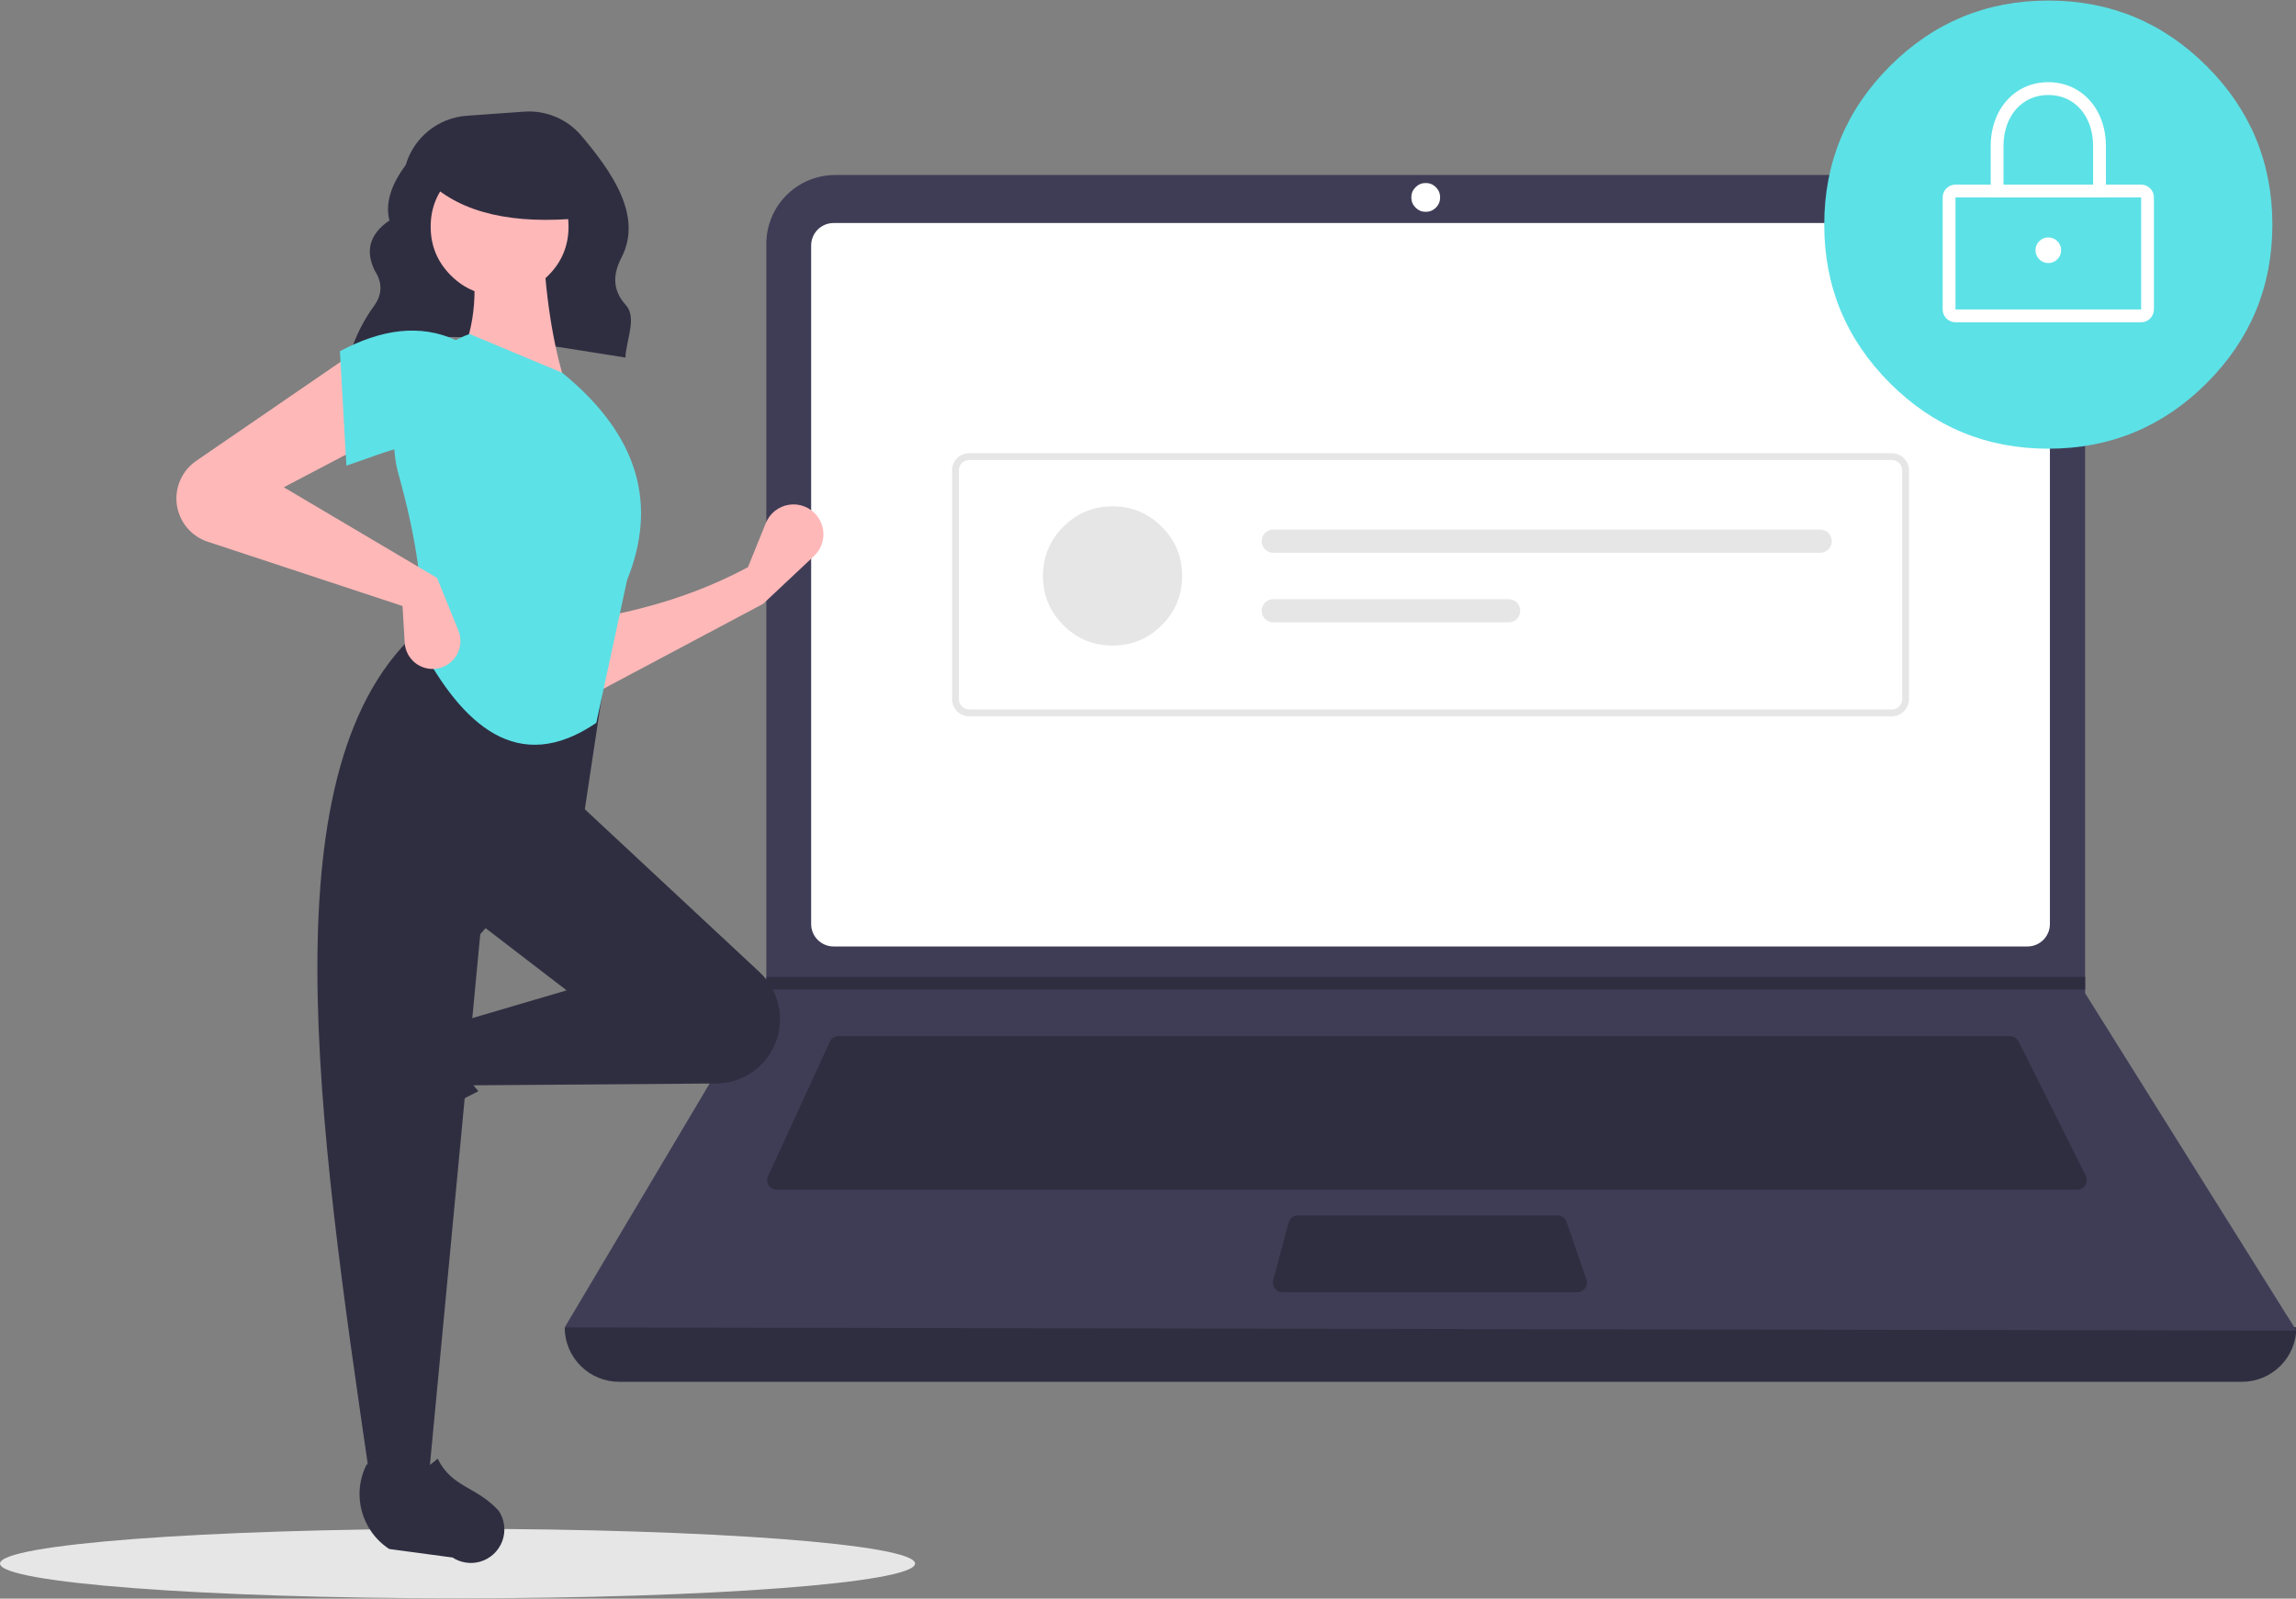 <?xml version="1.0" standalone="no"?>
<!DOCTYPE svg PUBLIC "-//W3C//DTD SVG 1.0//EN" "http://www.w3.org/TR/2001/REC-SVG-20010904/DTD/svg10.dtd">
<svg xmlns="http://www.w3.org/2000/svg" xmlns:xlink="http://www.w3.org/1999/xlink" id="body_1" width="823" height="573">

<rect width="100%" height="100%" fill="#808080" stroke="none"/>

<g transform="matrix(1.038 0 0 1.038 -0 0.198)">
    <path d="M0 539.731C 0 533.104 70.739 527.731 158 527.731C 245.261 527.731 316 533.104 316 539.731C 316 546.359 245.261 551.731 158 551.731C 70.739 551.731 0 546.359 0 539.731" stroke="none" fill="#E6E6E6" fill-rule="nonzero" />
    <path transform="matrix(1 0 0 1 -203.5 -174.134)"  d="M324.272 296.554C 351.769 284.858 386.017 292.269 419.463 297.411C 419.774 291.183 423.547 283.604 419.595 279.259C 414.794 273.98 415.236 268.433 418.125 262.855C 425.513 248.59 414.928 233.411 404.241 220.79C 399.355 215.033 392.016 211.953 384.485 212.498L384.485 212.498L364.688 213.912C 354.823 214.617 346.431 221.372 343.635 230.858C 338.908 237.288 336.378 243.699 337.971 250.077C 330.89 254.916 329.7 260.757 332.882 267.341C 335.58 271.487 335.551 275.523 332.759 279.447C 329.093 284.45 326.284 290.028 324.449 295.953L324.449 295.953L324.272 296.554z" stroke="none" fill="#2F2E41" fill-rule="nonzero" />
    <path transform="matrix(1 0 0 1 -203.5 -174.134)"  d="M977.709 651.097L417.291 651.097C 412.307 651.097 407.528 649.117 404.004 645.593C 400.48 642.069 398.5 637.29 398.5 632.306C 601.651 608.696 800.985 608.696 996.5 632.306C 996.5 637.29 994.52 642.069 990.996 645.593C 987.472 649.117 982.693 651.097 977.709 651.097z" stroke="none" fill="#2F2E41" fill-rule="nonzero" />
    <path transform="matrix(1 0 0 1 -203.5 -174.134)"  d="M996.5 633.412L398.5 632.306L467.806 515.691L468.138 515.138L468.138 258.131C 468.137 251.83 470.64 245.788 475.095 241.333C 479.549 236.878 485.592 234.376 491.892 234.376L491.892 234.376L899.792 234.376C 906.092 234.376 912.134 236.878 916.589 241.333C 921.044 245.788 923.547 251.83 923.546 258.131L923.546 258.131L923.546 516.907L996.5 633.412z" stroke="none" fill="#3F3D56" fill-rule="nonzero" />
    <path transform="matrix(1 0 0 1 -203.5 -174.134)"  d="M491.35 250.957C 487.079 250.962 483.618 254.423 483.613 258.694L483.613 258.694L483.613 493.031C 483.618 497.302 487.079 500.763 491.35 500.768L491.35 500.768L903.65 500.768C 907.921 500.763 911.382 497.302 911.387 493.031L911.387 493.031L911.387 258.694C 911.382 254.423 907.921 250.962 903.65 250.957L903.65 250.957L491.35 250.957z" stroke="none" fill="#FFFFFF" fill-rule="nonzero" />
    <path transform="matrix(1 0 0 1 -203.5 -174.134)"  d="M493.078 531.718C 491.784 531.721 490.608 532.473 490.065 533.648L490.065 533.648L468.71 580.073C 468.237 581.1 468.32 582.297 468.93 583.248C 469.54 584.2 470.592 584.776 471.722 584.776L471.722 584.776L920.814 584.776C 921.963 584.776 923.031 584.18 923.635 583.203C 924.239 582.225 924.294 581.004 923.779 579.976L923.779 579.976L900.567 533.551C 900.008 532.425 898.858 531.715 897.601 531.718L897.601 531.718L493.078 531.718z" stroke="none" fill="#2F2E41" fill-rule="nonzero" />
    <path d="M497.316 67.98C 497.316 69.353 496.83 70.526 495.859 71.497C 494.888 72.468 493.716 72.954 492.342 72.954C 490.968 72.954 489.796 72.468 488.825 71.497C 487.853 70.526 487.368 69.353 487.368 67.98C 487.368 66.606 487.853 65.434 488.825 64.462C 489.796 63.491 490.968 63.006 492.342 63.006C 493.716 63.006 494.888 63.491 495.859 64.462C 496.83 65.434 497.316 66.606 497.316 67.98C 497.316 68.038 497.315 68.095 497.313 68.153" stroke="none" fill="#FFFFFF" fill-rule="nonzero" />
    <path transform="matrix(1 0 0 1 -203.5 -174.134)"  d="M651.7 593.619C 650.201 593.62 648.89 594.626 648.498 596.072L648.498 596.072L643.141 615.969C 642.873 616.965 643.083 618.029 643.711 618.848C 644.338 619.667 645.311 620.147 646.343 620.147L646.343 620.147L748.217 620.147C 749.29 620.147 750.296 619.628 750.918 618.754C 751.54 617.881 751.701 616.76 751.35 615.746L751.35 615.746L744.463 595.85C 744 594.515 742.742 593.619 741.329 593.619L741.329 593.619L651.7 593.619z" stroke="none" fill="#2F2E41" fill-rule="nonzero" />
    <path d="M720.046 337.135L720.046 341.556L264.306 341.556L264.649 341.004L264.649 337.135L720.046 337.135L720.046 337.135" stroke="none" fill="#2F2E41" fill-rule="nonzero" />
    <path d="M784.71 77.375C 784.71 98.742 777.156 116.979 762.047 132.088C 746.939 147.196 728.701 154.75 707.335 154.75C 685.968 154.75 667.731 147.196 652.622 132.088C 637.514 116.979 629.959 98.742 629.959 77.375C 629.959 56.009 637.514 37.771 652.622 22.663C 667.731 7.554 685.968 0 707.335 0C 728.701 0 746.939 7.554 762.047 22.663C 777.156 37.771 784.71 56.009 784.71 77.375C 784.71 78.276 784.694 79.176 784.663 80.076" stroke="none" fill="#5CE1E6" fill-rule="nonzero" />
    <path transform="matrix(1 0 0 1 -203.5 -174.134)"  d="M942.89 285.223L878.779 285.223C 876.338 285.221 874.36 283.242 874.358 280.802L874.358 280.802L874.358 242.114C 874.36 239.673 876.338 237.695 878.779 237.692L878.779 237.692L942.89 237.692C 945.331 237.695 947.309 239.673 947.311 242.114L947.311 242.114L947.311 280.802C 947.309 283.242 945.331 285.221 942.89 285.223zM878.779 242.114L878.779 280.802L942.893 280.802L942.89 242.114z" stroke="none" fill="#FFFFFF" fill-rule="nonzero" />
    <path transform="matrix(1 0 0 1 -203.5 -174.134)"  d="M930.731 242.114L890.938 242.114L890.938 224.428C 890.938 211.618 899.306 202.321 910.835 202.321C 922.363 202.321 930.731 211.618 930.731 224.428L930.731 224.428L930.731 242.114zM895.36 237.692L926.31 237.692L926.31 224.428C 926.31 214.015 919.946 206.742 910.835 206.742C 901.723 206.742 895.36 214.015 895.36 224.428z" stroke="none" fill="#FFFFFF" fill-rule="nonzero" />
    <path d="M711.756 86.218C 711.756 87.439 711.324 88.481 710.461 89.345C 709.598 90.208 708.556 90.64 707.335 90.64C 706.114 90.64 705.072 90.208 704.208 89.345C 703.345 88.481 702.913 87.439 702.913 86.218C 702.913 84.997 703.345 83.955 704.208 83.092C 705.072 82.228 706.114 81.797 707.335 81.797C 708.556 81.797 709.598 82.228 710.461 83.092C 711.324 83.955 711.756 84.997 711.756 86.218C 711.756 86.27 711.755 86.321 711.753 86.372" stroke="none" fill="#FFFFFF" fill-rule="nonzero" />
    <path transform="matrix(1 0 0 1 -203.5 -174.134)"  d="M856.82 421.284L538.18 421.284C 534.923 421.28 532.283 418.64 532.279 415.383L532.279 415.383L532.279 336.342C 532.283 333.085 534.923 330.445 538.18 330.441L538.18 330.441L856.82 330.441C 860.077 330.445 862.717 333.085 862.721 336.342L862.721 336.342L862.721 415.383C 862.717 418.64 860.077 421.28 856.82 421.284zM538.18 332.802C 536.226 332.804 534.642 334.388 534.64 336.342L534.64 336.342L534.64 415.383C 534.642 417.337 536.226 418.921 538.18 418.923L538.18 418.923L856.82 418.923C 858.774 418.921 860.358 417.337 860.36 415.383L860.36 415.383L860.36 336.342C 860.358 334.388 858.774 332.804 856.82 332.802z" stroke="none" fill="#E6E6E6" fill-rule="nonzero" />
    <path d="M408.227 198.695C 408.227 205.333 405.88 210.998 401.187 215.692C 396.493 220.385 390.828 222.732 384.19 222.732C 377.553 222.732 371.887 220.385 367.194 215.692C 362.5 210.998 360.154 205.333 360.154 198.695C 360.154 192.058 362.5 186.393 367.194 181.699C 371.887 177.006 377.553 174.659 384.19 174.659C 390.828 174.659 396.493 177.006 401.187 181.699C 405.88 186.393 408.227 192.058 408.227 198.695C 408.227 198.975 408.222 199.255 408.212 199.534" stroke="none" fill="#E6E6E6" fill-rule="nonzero" />
    <path transform="matrix(1 0 0 1 -203.5 -174.134)"  d="M643.203 356.805C 641.77 356.803 640.445 357.566 639.727 358.806C 639.01 360.047 639.01 361.576 639.727 362.817C 640.445 364.057 641.77 364.82 643.203 364.818L643.203 364.818L832.061 364.818C 834.273 364.818 836.067 363.024 836.067 360.812C 836.067 358.599 834.273 356.805 832.061 356.805L832.061 356.805L643.203 356.805z" stroke="none" fill="#E6E6E6" fill-rule="nonzero" />
    <path transform="matrix(1 0 0 1 -203.5 -174.134)"  d="M643.203 380.842C 641.772 380.842 640.449 381.605 639.734 382.845C 639.018 384.084 639.018 385.611 639.734 386.851C 640.449 388.09 641.772 388.854 643.203 388.854L643.203 388.854L724.469 388.854C 725.9 388.854 727.223 388.09 727.938 386.851C 728.654 385.611 728.654 384.084 727.938 382.845C 727.223 381.605 725.9 380.842 724.469 380.842L724.469 380.842L643.203 380.842z" stroke="none" fill="#E6E6E6" fill-rule="nonzero" />
    <path transform="matrix(1 0 0 1 -203.5 -174.134)"  d="M467.022 382.462L408.119 413.778L407.373 387.682C 426.599 384.472 444.89 378.884 461.803 369.787L461.803 369.787L467.963 354.567C 469.329 351.193 472.371 348.788 475.97 348.239C 479.568 347.689 483.189 349.076 485.5 351.889C 488.948 356.087 488.55 362.239 484.591 365.958L484.591 365.958L467.022 382.462z" stroke="none" fill="#FFB8B8" fill-rule="nonzero" />
    <path transform="matrix(1 0 0 1 -203.5 -174.134)"  d="M323.098 563.267C 322.229 560.079 322.764 556.672 324.567 553.904L324.567 553.904L337.507 534.046C 343.847 524.316 356.527 520.971 366.842 526.307C 361.404 535.563 362.162 543.684 368.72 550.741C 358.539 555.711 349.13 562.125 340.784 569.785C 337.692 571.893 333.773 572.376 330.262 571.082C 326.751 569.788 324.082 566.877 323.098 563.267z" stroke="none" fill="#2F2E41" fill-rule="nonzero" />
    <path transform="matrix(1 0 0 1 -203.5 -174.134)"  d="M469.705 537.303C 465.723 543.939 458.573 548.023 450.834 548.082L450.834 548.082L364.874 548.733L361.146 527.111L399.172 515.926L367.11 491.321L402.154 450.313L465.804 509.637C 473.471 516.783 475.097 528.316 469.705 537.303z" stroke="none" fill="#2F2E41" fill-rule="nonzero" />
    <path transform="matrix(1 0 0 1 -203.5 -174.134)"  d="M351.453 685.179L331.321 685.179C 313.246 561.282 294.847 437.038 349.216 390.664L349.216 390.664L413.338 401.103L405.136 455.532L369.347 496.54L351.453 685.179z" stroke="none" fill="#2F2E41" fill-rule="nonzero" />
    <path transform="matrix(1 0 0 1 -203.5 -174.134)"  d="M369.149 713.246C 365.962 714.115 362.554 713.581 359.786 711.777L359.786 711.777L337.927 708.839C 328.197 702.5 324.851 689.82 330.186 679.505C 339.443 684.942 347.563 684.183 354.62 677.625C 359.606 687.692 367.821 687.078 375.667 695.56C 377.774 698.651 378.258 702.571 376.964 706.082C 375.67 709.593 372.759 712.261 369.149 713.246z" stroke="none" fill="#2F2E41" fill-rule="nonzero" />
    <path transform="matrix(1 0 0 1 -203.5 -174.134)"  d="M399.172 307.902L361.891 298.954C 368.083 286.28 368.593 272.178 365.619 257.2L365.619 257.2L390.97 256.455C 391.764 275.08 394.167 292.481 399.172 307.902z" stroke="none" fill="#FFB8B8" fill-rule="nonzero" />
    <path transform="matrix(1 0 0 1 -203.5 -174.134)"  d="M409.418 423.552C 382.279 442.046 363.103 424.185 348.47 396.629C 350.504 379.767 347.211 359.588 341.113 337.663C 335.492 317.615 346.133 296.597 365.619 289.261L365.619 289.261L397.68 302.682C 424.904 324.873 430.262 348.909 420.049 374.261L420.049 374.261L409.418 423.552z" stroke="none" fill="#5CE1E6" fill-rule="nonzero" />
    <path transform="matrix(1 0 0 1 -203.5 -174.134)"  d="M331.321 326.542L301.497 342.2L354.435 373.515L361.801 391.685C 362.795 394.135 362.737 396.887 361.643 399.294C 360.548 401.702 358.512 403.553 356.012 404.416C 353.161 405.399 350.015 404.99 347.509 403.313C 345.003 401.635 343.427 398.881 343.25 395.871L343.25 395.871L342.505 383.208L275.222 361.004C 270.628 359.489 266.987 355.944 265.349 351.393C 262.925 344.66 265.35 337.139 271.252 333.09L271.252 333.09L325.356 295.972L331.321 326.542z" stroke="none" fill="#FFB8B8" fill-rule="nonzero" />
    <path transform="matrix(1 0 0 1 -203.5 -174.134)"  d="M361.146 329.524C 348.707 324.073 337.396 329.995 323.12 334.743L323.12 334.743L320.883 295.226C 335.059 287.671 348.575 285.633 361.146 291.498L361.146 291.498L361.146 329.524z" stroke="none" fill="#5CE1E6" fill-rule="nonzero" />
    <path d="M196.327 78.093C 196.327 84.665 194.003 90.275 189.356 94.923C 184.708 99.571 179.098 101.895 172.525 101.895C 165.952 101.895 160.342 99.571 155.694 94.923C 151.047 90.275 148.723 84.665 148.723 78.093C 148.723 71.52 151.047 65.91 155.694 61.262C 160.342 56.614 165.952 54.29 172.525 54.29C 179.098 54.29 184.708 56.614 189.356 61.262C 194.003 65.91 196.327 71.52 196.327 78.093C 196.327 78.369 196.322 78.646 196.313 78.923" stroke="none" fill="#FFB8B8" fill-rule="nonzero" />
    <path transform="matrix(1 0 0 1 -203.5 -174.134)"  d="M404.5 249.224C 380.934 251.532 362.977 247.677 351.5 236.703L351.5 236.703L351.5 227.866L402.5 227.866L404.5 249.224z" stroke="none" fill="#2F2E41" fill-rule="nonzero" />
</g>
</svg>